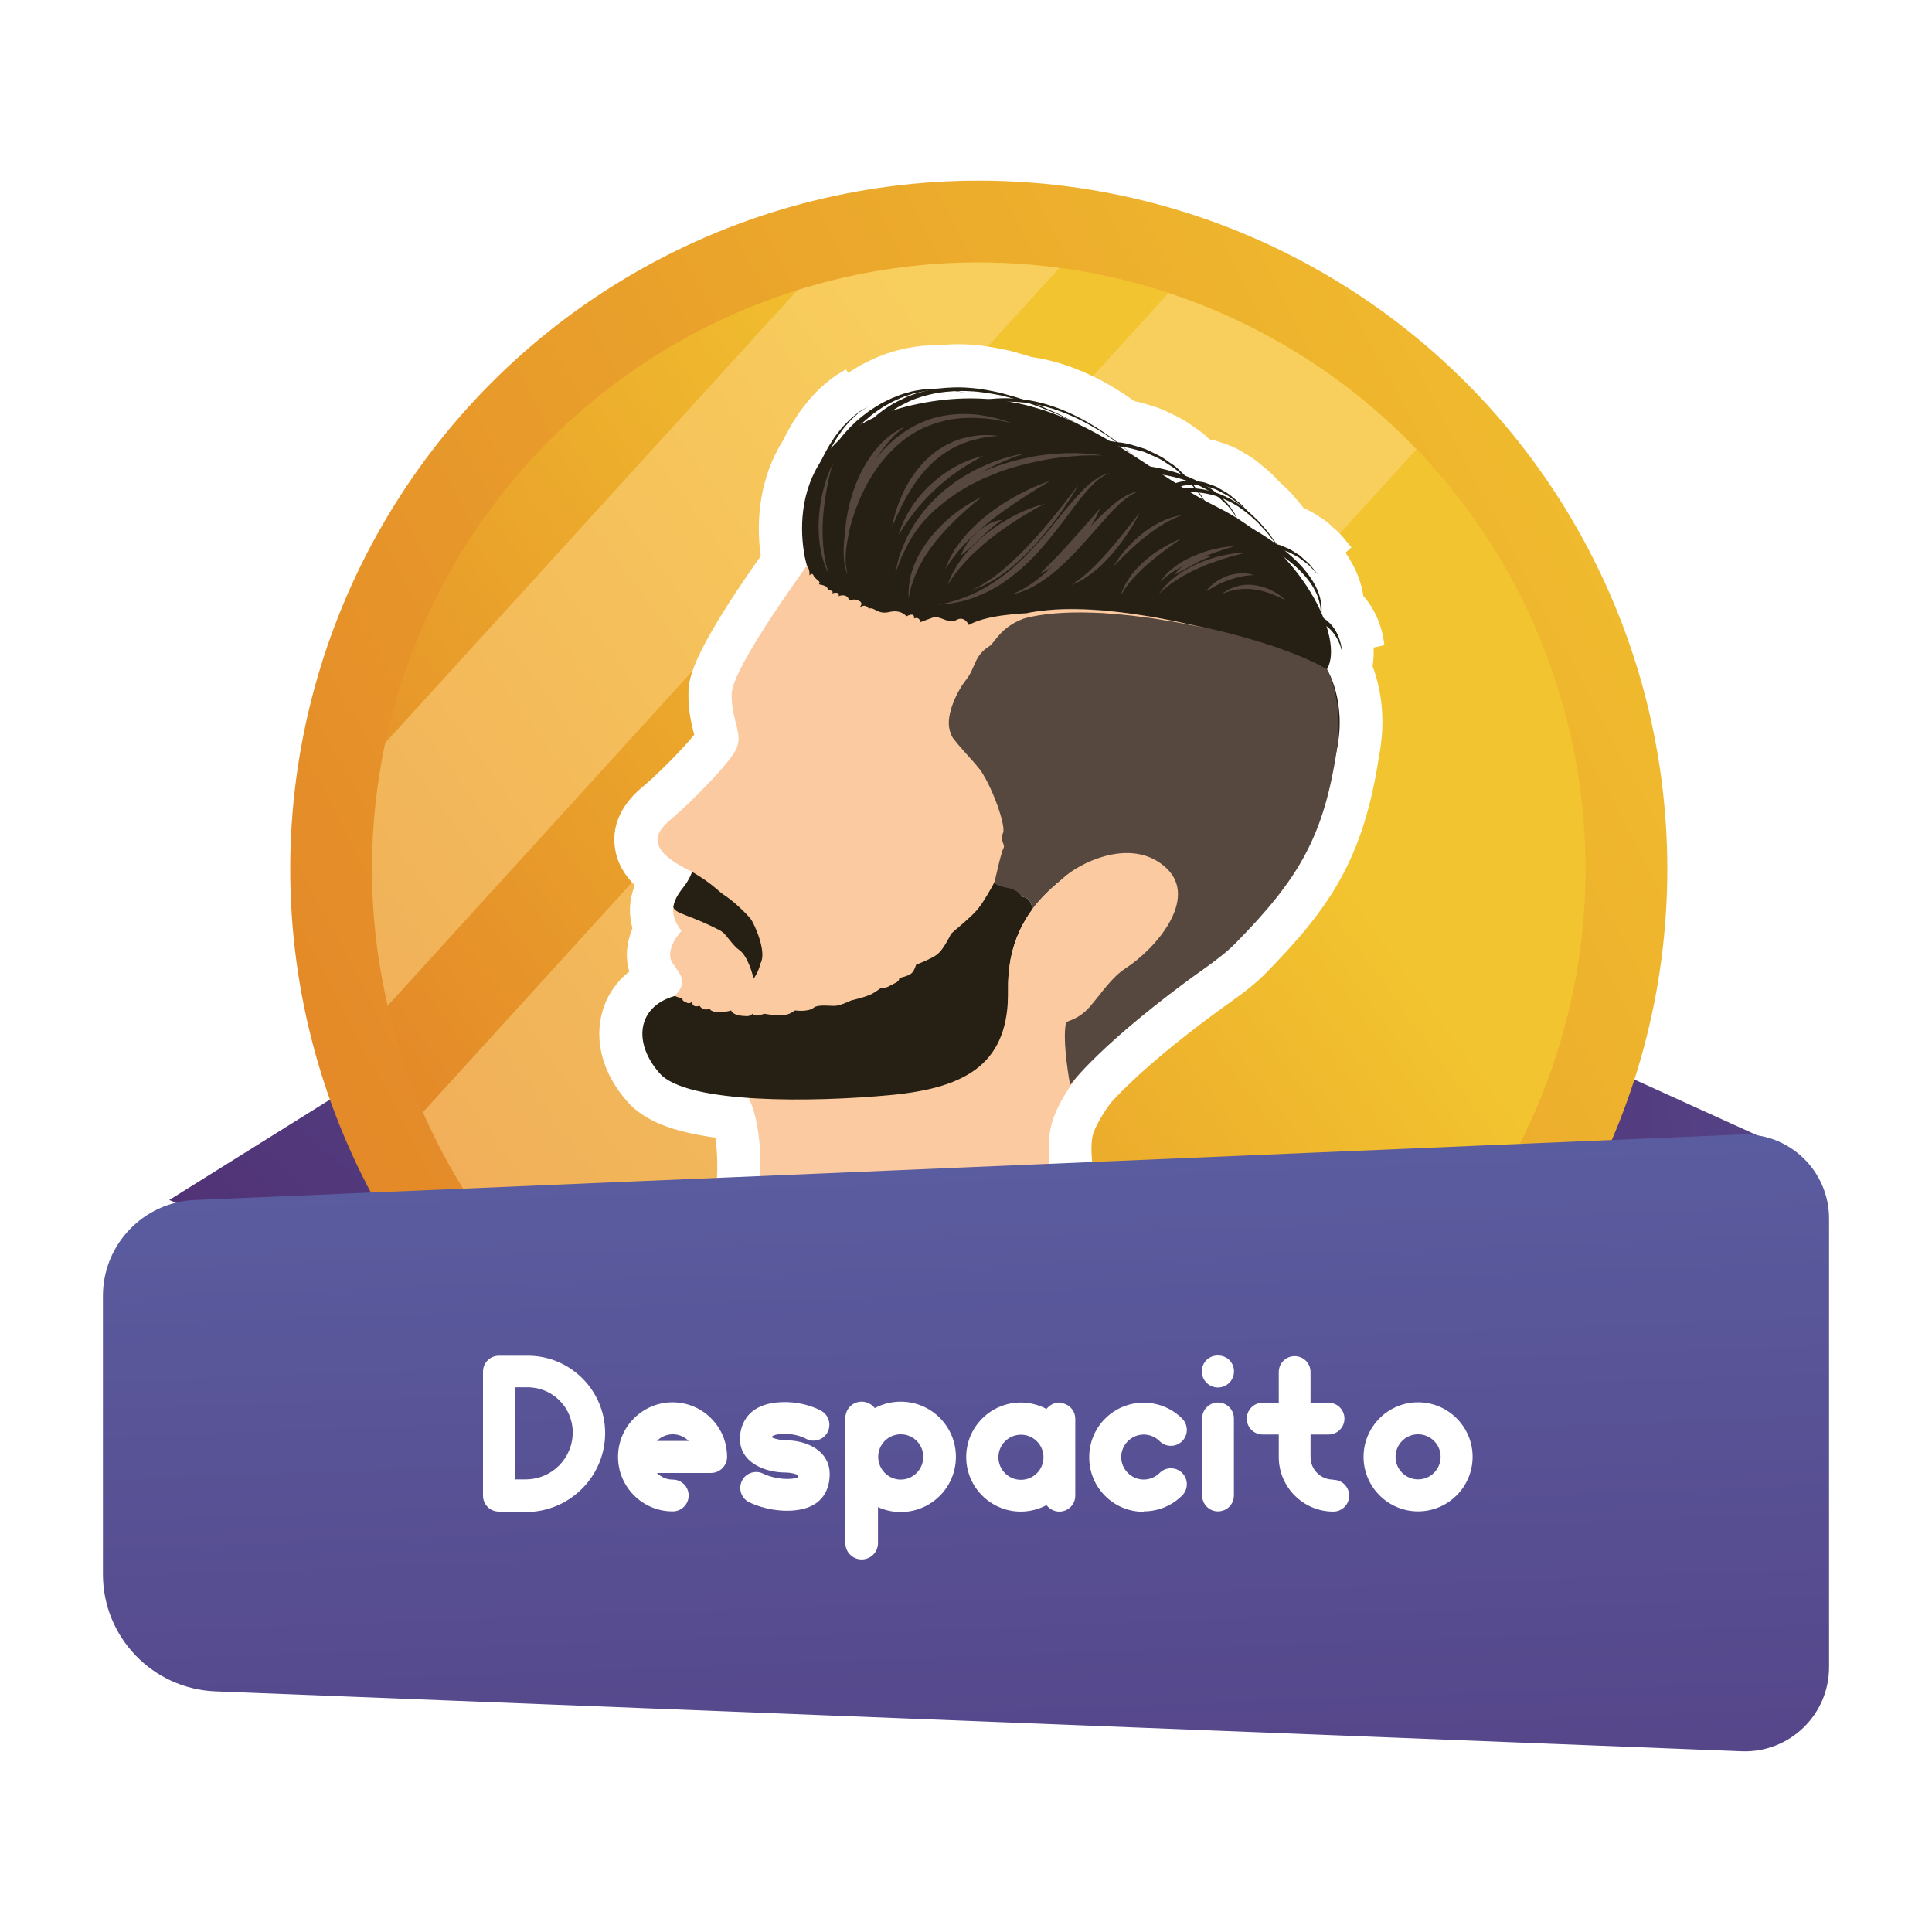 <?xml version="1.0" encoding="utf-8"?>
<!-- Generator: Adobe Illustrator 23.0.5, SVG Export Plug-In . SVG Version: 6.00 Build 0)  -->
<svg version="1.1" id="Layer_1" xmlns="http://www.w3.org/2000/svg" xmlns:xlink="http://www.w3.org/1999/xlink" x="0px" y="0px"
	 viewBox="0 0 180 180" style="enable-background:new 0 0 180 180;" xml:space="preserve">
<style type="text/css">
	.st0{fill:url(#SVGID_1_);}
	.st1{fill:url(#SVGID_2_);}
	.st2{fill:url(#SVGID_3_);}
	.st3{fill:url(#SVGID_4_);}
	.st4{opacity:0.48;}
	.st5{filter:url(#Adobe_OpacityMaskFilter);}
	.st6{filter:url(#Adobe_OpacityMaskFilter_1_);}
	.st7{mask:url(#SVGID_5_);fill:url(#SVGID_6_);}
	.st8{fill:url(#SVGID_7_);}
	.st9{filter:url(#Adobe_OpacityMaskFilter_2_);}
	.st10{filter:url(#Adobe_OpacityMaskFilter_3_);}
	.st11{mask:url(#SVGID_8_);fill:url(#SVGID_9_);}
	.st12{fill:url(#SVGID_10_);}
	.st13{fill:#FFFFFF;}
	.st14{fill:#FBCAA1;}
	.st15{fill:#56473F;}
	.st16{fill:#262014;}
	.st17{fill:url(#SVGID_11_);}
</style>
<g>
	<linearGradient id="SVGID_1_" gradientUnits="userSpaceOnUse" x1="22.942" y1="135.857" x2="124.792" y2="25.46">
		<stop  offset="0" style="stop-color:#4F2C6F"/>
		<stop  offset="1" style="stop-color:#6073B7"/>
	</linearGradient>
	<polygon class="st0" points="15.77,111.8 50.29,90.23 57.83,129.87 	"/>
	
		<linearGradient id="SVGID_2_" gradientUnits="userSpaceOnUse" x1="327.21" y1="545.316" x2="414.007" y2="451.235" gradientTransform="matrix(0.707 0.707 -0.707 0.707 276.916 -501.018)">
		<stop  offset="0" style="stop-color:#4F2C6F"/>
		<stop  offset="1" style="stop-color:#6073B7"/>
	</linearGradient>
	<polygon class="st1" points="132.65,91.66 166.76,107.16 144.85,138.94 	"/>
	<g>
		
			<linearGradient id="SVGID_3_" gradientUnits="userSpaceOnUse" x1="12457.147" y1="-12273.386" x2="13441.405" y2="-10178.979" gradientTransform="matrix(4.206707e-03 0.089 -0.089 4.206707e-03 -977.181 -1026.133)">
			<stop  offset="0" style="stop-color:#F2C42F"/>
			<stop  offset="1" style="stop-color:#DF7626"/>
		</linearGradient>
		<circle class="st2" cx="91.19" cy="80.98" r="64.15"/>
		
			<linearGradient id="SVGID_4_" gradientUnits="userSpaceOnUse" x1="12193.763" y1="-11174.905" x2="13107.435" y2="-9788.996" gradientTransform="matrix(4.774134e-03 0.102 -0.102 4.774134e-03 -1080.927 -1119.891)">
			<stop  offset="0" style="stop-color:#F2C42F"/>
			<stop  offset="0.649" style="stop-color:#DF7626"/>
		</linearGradient>
		<circle class="st3" cx="91.19" cy="80.98" r="56.53"/>
		<g class="st4">
			<defs>
				<filter id="Adobe_OpacityMaskFilter" filterUnits="userSpaceOnUse" x="34.66" y="24.46" width="64.04" height="69.25">
					<feFlood  style="flood-color:white;flood-opacity:1" result="back"/>
					<feBlend  in="SourceGraphic" in2="back" mode="normal"/>
				</filter>
			</defs>
			<mask maskUnits="userSpaceOnUse" x="34.66" y="24.46" width="64.04" height="69.25" id="SVGID_5_">
				<g class="st5">
					<defs>
						<filter id="Adobe_OpacityMaskFilter_1_" filterUnits="userSpaceOnUse" x="34.66" y="24.46" width="64.04" height="69.25">
							<feFlood  style="flood-color:white;flood-opacity:1" result="back"/>
							<feBlend  in="SourceGraphic" in2="back" mode="normal"/>
						</filter>
					</defs>
					<mask maskUnits="userSpaceOnUse" x="34.66" y="24.46" width="64.04" height="69.25" id="SVGID_5_">
						<g class="st6">
						</g>
					</mask>
					
						<linearGradient id="SVGID_6_" gradientUnits="userSpaceOnUse" x1="116.841" y1="2.416" x2="34.886" y2="77.585" gradientTransform="matrix(0.999 -0.047 0.047 0.999 -16.066 17.538)">
						<stop  offset="0" style="stop-color:#FFFFFF"/>
						<stop  offset="1" style="stop-color:#000000"/>
					</linearGradient>
					<path class="st7" d="M98.7,24.96c-3.31-0.44-6.7-0.61-10.16-0.45c-4.95,0.23-9.73,1.1-14.25,2.52L35.89,69.21
						c-0.98,4.64-1.4,9.47-1.17,14.42c0.16,3.46,0.65,6.82,1.4,10.07L98.7,24.96z"/>
				</g>
			</mask>
			
				<linearGradient id="SVGID_7_" gradientUnits="userSpaceOnUse" x1="116.841" y1="2.416" x2="34.886" y2="77.585" gradientTransform="matrix(0.999 -0.047 0.047 0.999 -16.066 17.538)">
				<stop  offset="0" style="stop-color:#FFDA8F"/>
				<stop  offset="1" style="stop-color:#FFDA8F"/>
			</linearGradient>
			<path class="st8" d="M98.7,24.96c-3.31-0.44-6.7-0.61-10.16-0.45c-4.95,0.23-9.73,1.1-14.25,2.52L35.89,69.21
				c-0.98,4.64-1.4,9.47-1.17,14.42c0.16,3.46,0.65,6.82,1.4,10.07L98.7,24.96z"/>
			<defs>
				<filter id="Adobe_OpacityMaskFilter_2_" filterUnits="userSpaceOnUse" x="39.4" y="27.3" width="92.57" height="97.96">
					<feFlood  style="flood-color:white;flood-opacity:1" result="back"/>
					<feBlend  in="SourceGraphic" in2="back" mode="normal"/>
				</filter>
			</defs>
			<mask maskUnits="userSpaceOnUse" x="39.4" y="27.3" width="92.57" height="97.96" id="SVGID_8_">
				<g class="st9">
					<defs>
						<filter id="Adobe_OpacityMaskFilter_3_" filterUnits="userSpaceOnUse" x="39.4" y="27.3" width="92.57" height="97.96">
							<feFlood  style="flood-color:white;flood-opacity:1" result="back"/>
							<feBlend  in="SourceGraphic" in2="back" mode="normal"/>
						</filter>
					</defs>
					<mask maskUnits="userSpaceOnUse" x="39.4" y="27.3" width="92.57" height="97.96" id="SVGID_8_">
						<g class="st10">
						</g>
					</mask>
					
						<linearGradient id="SVGID_9_" gradientUnits="userSpaceOnUse" x1="137.496" y1="24.932" x2="55.54" y2="100.101" gradientTransform="matrix(0.999 -0.047 0.047 0.999 -16.066 17.538)">
						<stop  offset="0" style="stop-color:#FFFFFF"/>
						<stop  offset="1" style="stop-color:#000000"/>
					</linearGradient>
					<path class="st11" d="M108.87,27.3L39.4,103.62c3.74,8.53,9.5,15.94,16.66,21.63l75.91-83.39
						C125.63,35.26,117.72,30.22,108.87,27.3z"/>
				</g>
			</mask>
			
				<linearGradient id="SVGID_10_" gradientUnits="userSpaceOnUse" x1="137.496" y1="24.932" x2="55.54" y2="100.101" gradientTransform="matrix(0.999 -0.047 0.047 0.999 -16.066 17.538)">
				<stop  offset="0" style="stop-color:#FFDA8F"/>
				<stop  offset="1" style="stop-color:#FFDA8F"/>
			</linearGradient>
			<path class="st12" d="M108.87,27.3L39.4,103.62c3.74,8.53,9.5,15.94,16.66,21.63l75.91-83.39
				C125.63,35.26,117.72,30.22,108.87,27.3z"/>
		</g>
	</g>
	<g>
		<path class="st13" d="M80.84,121.19c-3.96,0-8.04-0.91-12.14-2.69l-2.34-4.39c0.4-2.19,0.65-5.63,0.3-8.12
			c-4.09-0.55-6.67-1.61-8.21-3.35c-2.29-2.59-3.13-5.67-2.31-8.46c0.43-1.46,1.29-2.72,2.49-3.67c-0.41-1.35-0.23-2.75,0.29-4.02
			c-0.36-1.31-0.3-2.65,0.2-3.95c0,0,0.02-0.05,0.02-0.06c-0.94-0.93-1.67-2.09-1.86-3.57c-0.39-3.12,1.92-5.05,2.79-5.77
			c1.23-1.03,3.66-3.49,4.61-4.69c-0.01-0.04-0.02-0.07-0.03-0.11c-0.21-0.84-0.54-2.11-0.51-3.77c0.02-1.17,0.06-3.31,6.74-12.77
			c-0.35-2.44-0.44-6.71,2.04-10.71L73,40.96c0.28-0.59,0.59-1.13,0.85-1.58l0.33-0.51c0.21-0.32,0.47-0.72,0.82-1.14l0.35-0.44
			l0.25-0.29l0.37-0.39c0.44-0.47,0.87-0.83,1.17-1.07c0.3-0.25,0.69-0.55,1.15-0.81l0.52-0.32l0.21,0.33l0.47-0.3
			c0.69-0.44,1.36-0.76,1.92-1.02l0.32-0.14c0.48-0.19,1.07-0.43,1.75-0.6c0.67-0.2,1.27-0.29,1.71-0.36l0.13-0.02
			c0.6-0.1,1.12-0.11,1.46-0.12c0,0,0.44-0.01,0.46-0.01c0.05,0,0.1,0,0.14,0c0.67-0.06,1.29-0.1,1.9-0.1c0.5,0,0.99,0.02,1.45,0.07
			c1.21,0.08,2.38,0.33,3.37,0.54l0.18,0.05c0.68,0.19,1.26,0.35,1.78,0.52c2.22,0.32,4.47,1.08,6.69,2.28
			c1.01,0.55,1.97,1.16,2.93,1.84c0.68,0.14,1.29,0.33,1.81,0.5l0.38,0.12l0.6,0.24l0.44,0.21c0.68,0.32,1.52,0.71,2.33,1.35
			l0.12,0.08c0.29,0.19,0.72,0.48,1.17,0.92l0.13,0.12c0.03,0.01,0.06,0.03,0.09,0.04c0.22,0.04,0.45,0.09,0.7,0.17
			c0,0,0.4,0.14,0.49,0.17c0.46,0.15,1.14,0.38,1.84,0.83l0.04,0.03c0.45,0.25,1.05,0.6,1.63,1.12l0.23,0.19
			c0.31,0.25,0.59,0.49,0.83,0.72l0.13,0.13l0.47,0.5c0.34,0.3,0.66,0.61,0.96,0.9l0.26,0.28c0.11,0.14,0.23,0.26,0.34,0.39
			c0.25,0.29,0.53,0.61,0.8,0.97l0.1,0.04c0.57,0.24,1.01,0.53,1.27,0.7l0.09,0.06c0.58,0.34,0.98,0.71,1.2,0.92l-0.04-0.02
			l0.29,0.25c0.23,0.2,0.56,0.5,0.89,0.92l0.64,0.78l-0.55,0.49c0.82,1.2,1.38,2.47,1.6,3.69c0.02,0.11,0.04,0.23,0.06,0.35
			c0.02,0.02,0.03,0.04,0.04,0.05c0.29,0.32,0.55,0.68,0.78,1.07c0.37,0.61,0.65,1.27,0.83,1.92c0.17,0.55,0.23,1.01,0.27,1.24
			l0.04,0.3l-1,0.22c0.02,0.6-0.01,1.18-0.1,1.73c0.67,1.79,1.33,4.74,0.59,8.46c-1.45,9.5-4.57,14.08-10.57,20.18
			c-0.79,0.8-1.8,1.63-3.19,2.61l-0.06,0.04c-6.77,4.85-9.98,8.08-11.13,9.36c-0.99,1.33-1.45,2.29-1.67,2.9
			c-0.22,0.85-0.19,1.74-0.06,3.05l-0.77,2.79C100.75,111.86,93.66,121.19,80.84,121.19z"/>
		<g>
			<path class="st14" d="M104.34,95.95c-6.79,6.36-6.9,9.23-6.51,13.13c0,0-9.97,13.41-27.52,5.76c0,0,2.4-13.01-2.97-14.95
				C63.11,98.36,104.34,95.95,104.34,95.95z"/>
			<path class="st14" d="M108.04,92.14c-0.84,0.91-3.11,3.13-5,5.06c-6.09,6.22-5.33,9.55-5.33,9.55s-0.04-4.05-5.63-3.82
				c-8.23,0.33-13.86-0.59-13.86-0.59l24-14.67L108.04,92.14z"/>
			<path class="st14" d="M104.8,94.32c-4.16,0.44-14.03,5.68-15.47,6.23s-2.75-3.59-1.54-5.22c1.21-1.63,3.03-6.56,6.33-5.78
				C97.43,90.35,104.8,94.32,104.8,94.32z"/>
			<path class="st15" d="M99.32,95.26c-0.39,1.72,0.38,5.83,0.38,5.83s2.78-3.9,12.64-10.96c3.69-2.64-2.97-0.83-2.97-0.83
				L99.32,95.26z"/>
			<path class="st14" d="M64.47,81.22c-0.01,0.18-0.35,0.86-0.69,1.3c-0.79,1.01-1.8,2.29-0.29,4.21c0,0-1.7,1.8-0.79,3.06
				c0.91,1.26,1.29,1.77,0.18,3c-1.11,1.22,6.11,4.31,6.11,4.31l20.07-6.18l10.51-11.54l-3.6-9.36l3.18-14.52l-15.72-2.15
				l-7.44-1.77c0,0-7.77,10.48-7.82,13.05c-0.05,2.57,1.16,3.76,0.37,5.26c-0.79,1.5-4.51,5.17-5.88,6.31
				C61.28,77.36,59.7,78.95,64.47,81.22z"/>
			<g>
				<path class="st16" d="M84.98,37.75c13.36-3.03,20.56,5.62,28.42,9.49c7.87,3.88,11.92,12.23,10.23,15.12
					c0,0,1.86,2.94,0.92,7.49c-0.5,2.44-1.67,5.33-3.47,8.32c-1.15-0.2-2.32-0.35-3.47-0.51c-3.01-0.41-5.99-1.11-8.99-1.6
					c-3.44-0.57-1.69-0.53-5.18-0.69c-1.43-0.06,3.53-4.25,2.1-4.25c-0.31,0-5.19-0.66-5.51-0.64c-0.63-2.57-5.18-0.75-6.57-2.56
					c-2.28-2.96,2.66-10.73,2.17-10.78c-0.64-0.06-15.92,1.86-20.47-4.52C75.14,52.63,71.62,40.78,84.98,37.75z"/>
				<path class="st16" d="M92.66,82.18c0.1-0.01,0.2,0.02,0.29,0.06C92.7,82.2,92.48,82.2,92.66,82.18z"/>
			</g>
			<path class="st16" d="M68.52,84.39c1.87,1.69,3.37,4.36,1.7,6.78c0,0-0.41-3.08-3.23-4.53c-2.81-1.45-4.05-1.48-4.26-2.12
				c0.11-0.79,0.61-1.44,1.05-2c0.34-0.44,0.67-1.12,0.69-1.3C66.03,82.15,66.44,82.5,68.52,84.39z"/>
			<path class="st16" d="M76.44,51.64c0,0,0.03-0.51,0.18-1.42c0.15-0.91,0.41-2.21,0.89-3.71c0.49-1.5,1.19-3.23,2.3-4.86
				c0.55-0.82,1.19-1.61,1.96-2.3c0.75-0.71,1.62-1.31,2.56-1.77c0.93-0.49,1.96-0.76,2.97-0.97c1.03-0.15,2.06-0.22,3.05-0.16
				c1,0.04,1.95,0.21,2.85,0.38c0.89,0.22,1.73,0.42,2.49,0.69c0.77,0.23,1.45,0.51,2.05,0.76c0.61,0.23,1.13,0.47,1.55,0.68
				c0.85,0.4,1.33,0.63,1.33,0.63s-0.48-0.24-1.31-0.67c-0.41-0.22-0.93-0.47-1.53-0.72c-0.6-0.27-1.27-0.57-2.04-0.82
				c-0.75-0.3-1.59-0.52-2.49-0.77c-0.9-0.2-1.86-0.4-2.88-0.47c-1.01-0.09-2.07-0.05-3.13,0.08c-1.05,0.19-2.13,0.44-3.11,0.93
				c-1,0.45-1.93,1.06-2.73,1.78c-0.82,0.7-1.52,1.51-2.11,2.35c-1.2,1.67-1.97,3.44-2.53,4.97c-0.54,1.54-0.84,2.87-1.02,3.81
				c-0.17,0.93-0.23,1.49-0.23,1.49L76.44,51.64z"/>
			<path class="st16" d="M78.07,53.11c0,0-0.02-0.02-0.07-0.07c0.03,0,0.07,0.07,0.06,0.06c0-0.02-0.02-0.03-0.02-0.08
				c-0.03-0.17-0.01-0.56,0.1-1.03c0.2-0.97,0.7-2.36,1.5-3.93c0.8-1.57,1.91-3.32,3.35-4.99c1.44-1.66,3.25-3.23,5.35-4.29
				c1.05-0.52,2.17-0.92,3.3-1.13c1.13-0.23,2.29-0.27,3.39-0.18c2.21,0.18,4.19,0.93,5.78,1.74c1.59,0.82,2.81,1.68,3.64,2.31
				c0.83,0.63,1.28,1.02,1.28,1.02s-0.44-0.4-1.26-1.05c-0.82-0.65-2.02-1.55-3.6-2.41c-1.58-0.85-3.56-1.66-5.82-1.9
				c-1.12-0.12-2.31-0.11-3.48,0.1c-1.18,0.19-2.34,0.57-3.44,1.09c-2.2,1.04-4.1,2.61-5.63,4.28c-1.53,1.68-2.71,3.45-3.57,5.05
				c-0.87,1.6-1.42,3.02-1.68,4.1c-0.13,0.54-0.19,0.98-0.14,1.37c0.01,0.09,0.04,0.19,0.06,0.27c0.03,0.09,0.12,0.24,0.18,0.3
				c0.06,0.05,0.09,0.08,0.09,0.08L78.07,53.11z"/>
			<path class="st16" d="M99.6,55.46c0,0.01-0.02-0.12-0.02-0.3c0.02-0.06,0.02-0.12,0.04-0.23c0.04-0.13,0.06-0.27,0.13-0.43
				c0.24-0.66,0.73-1.6,1.5-2.63c0.76-1.03,1.76-2.16,3-3.18c0.61-0.52,1.29-0.99,2.02-1.42c0.72-0.44,1.51-0.77,2.32-1.03
				c0.81-0.26,1.66-0.36,2.5-0.38c0.84,0,1.66,0.17,2.42,0.42c0.37,0.14,0.74,0.3,1.09,0.47c0.33,0.2,0.68,0.36,0.97,0.59
				c0.62,0.42,1.13,0.89,1.61,1.34c0.43,0.49,0.87,0.9,1.17,1.33c0.32,0.42,0.62,0.78,0.82,1.1c0.42,0.64,0.66,1,0.66,1
				s-0.23-0.37-0.63-1.02c-0.19-0.33-0.47-0.7-0.78-1.13c-0.29-0.45-0.72-0.88-1.14-1.38c-0.47-0.46-0.98-0.96-1.59-1.41
				c-0.29-0.24-0.64-0.42-0.98-0.64c-0.35-0.19-0.72-0.36-1.1-0.52c-0.78-0.28-1.63-0.49-2.51-0.52c-0.88-0.02-1.78,0.06-2.64,0.31
				c-0.86,0.24-1.7,0.56-2.46,0.99c-0.77,0.42-1.5,0.89-2.15,1.4c-1.32,1.02-2.39,2.16-3.23,3.2c-0.83,1.05-1.4,2.03-1.71,2.8
				c-0.08,0.18-0.13,0.38-0.18,0.54c-0.05,0.17-0.06,0.38-0.08,0.51c0,0.23,0.02,0.32,0.02,0.32L99.6,55.46z"/>
			<path class="st16" d="M105.25,52.93c0,0,0-0.28-0.01-0.78c-0.01-0.25,0.06-0.5,0.08-0.82c0.02-0.31,0.15-0.67,0.24-1.06
				c0.13-0.38,0.27-0.8,0.47-1.22c0.2-0.42,0.43-0.86,0.73-1.27c0.13-0.22,0.3-0.42,0.47-0.61c0.18-0.19,0.33-0.42,0.54-0.57
				c0.2-0.17,0.4-0.35,0.62-0.52l0.69-0.42c0.49-0.21,1-0.42,1.53-0.46l0.4-0.06c0.13,0,0.26,0.02,0.39,0.03
				c0.26,0.03,0.53,0.01,0.77,0.08c0.49,0.16,0.99,0.24,1.4,0.5c0.43,0.22,0.84,0.41,1.16,0.68c0.33,0.25,0.66,0.47,0.92,0.69
				c0.25,0.24,0.46,0.45,0.64,0.62c0.35,0.34,0.56,0.54,0.56,0.54s-0.19-0.21-0.53-0.57c-0.17-0.18-0.37-0.4-0.61-0.65
				c-0.25-0.24-0.56-0.47-0.89-0.75c-0.31-0.3-0.72-0.51-1.15-0.76c-0.41-0.29-0.93-0.4-1.43-0.59c-0.26-0.08-0.54-0.08-0.82-0.13
				c-0.14-0.02-0.28-0.04-0.42-0.05l-0.43,0.04c-0.58,0.01-1.14,0.21-1.7,0.41l-0.78,0.41c-0.24,0.16-0.47,0.35-0.7,0.52
				c-0.24,0.16-0.42,0.39-0.62,0.59c-0.2,0.2-0.39,0.4-0.55,0.63c-0.35,0.43-0.62,0.88-0.86,1.33c-0.24,0.44-0.42,0.89-0.58,1.3
				c-0.12,0.43-0.28,0.8-0.32,1.17c-0.06,0.36-0.14,0.7-0.14,0.94c-0.02,0.49-0.03,0.78-0.03,0.78L105.25,52.93z"/>
			<path class="st16" d="M89.61,48.11c0,0,0.31-0.32,0.85-0.87c0.14-0.14,0.29-0.29,0.45-0.46c0.17-0.15,0.36-0.31,0.55-0.48
				c0.4-0.34,0.83-0.74,1.37-1.11c0.52-0.39,1.1-0.8,1.75-1.17c0.63-0.41,1.34-0.74,2.08-1.09c0.36-0.19,0.76-0.3,1.15-0.46
				c0.39-0.15,0.79-0.3,1.21-0.39c0.41-0.1,0.83-0.23,1.25-0.31l1.29-0.19c0.43-0.07,0.87-0.03,1.3-0.06c0.22,0,0.43-0.02,0.65,0
				l0.64,0.07c0.86,0.05,1.67,0.31,2.46,0.52c0.74,0.34,1.5,0.6,2.1,1.06c0.31,0.22,0.65,0.38,0.9,0.62
				c0.26,0.24,0.52,0.47,0.76,0.69c0.12,0.11,0.24,0.22,0.36,0.32c0.1,0.12,0.2,0.24,0.29,0.36c0.19,0.23,0.37,0.45,0.54,0.66
				c0.36,0.4,0.58,0.82,0.78,1.15c0.4,0.66,0.63,1.04,0.63,1.04s-0.22-0.39-0.59-1.06c-0.19-0.34-0.4-0.76-0.75-1.18
				c-0.16-0.22-0.34-0.44-0.52-0.69c-0.09-0.12-0.19-0.24-0.29-0.37c-0.11-0.11-0.23-0.22-0.35-0.34c-0.24-0.23-0.49-0.47-0.75-0.72
				c-0.25-0.26-0.59-0.43-0.9-0.66c-0.6-0.49-1.36-0.78-2.12-1.16c-0.8-0.24-1.63-0.55-2.51-0.62l-0.66-0.1
				c-0.22-0.02-0.45-0.01-0.67-0.02c-0.45,0.01-0.9-0.04-1.35,0.02l-1.34,0.15c-0.44,0.08-0.87,0.19-1.31,0.28
				c-0.44,0.08-0.85,0.23-1.26,0.37c-0.41,0.15-0.83,0.25-1.21,0.43c-0.77,0.34-1.52,0.66-2.19,1.06c-0.69,0.36-1.3,0.76-1.85,1.15
				c-0.57,0.36-1.04,0.77-1.48,1.12c-0.44,0.34-0.8,0.66-1.07,0.93c-0.56,0.54-0.88,0.84-0.88,0.84L89.61,48.11z"/>
			<path class="st16" d="M112.91,53.39c0,0,0.46-0.5,1.35-1.11c0.45-0.28,0.98-0.61,1.6-0.84c0.31-0.13,0.64-0.21,0.97-0.3
				c0.34-0.05,0.69-0.14,1.04-0.12c0.18,0,0.35-0.01,0.53,0l0.52,0.08c0.35,0.02,0.67,0.19,0.99,0.28c0.32,0.1,0.59,0.3,0.87,0.43
				c0.29,0.13,0.49,0.35,0.72,0.5c0.22,0.17,0.43,0.31,0.57,0.48c0.16,0.16,0.29,0.3,0.4,0.41c0.22,0.23,0.35,0.36,0.35,0.36
				s-0.12-0.14-0.32-0.39c-0.1-0.12-0.23-0.28-0.37-0.45c-0.13-0.18-0.33-0.34-0.54-0.53c-0.22-0.17-0.41-0.42-0.7-0.57
				c-0.28-0.16-0.54-0.38-0.87-0.52c-0.33-0.12-0.65-0.32-1.03-0.38l-0.55-0.13c-0.19-0.03-0.38-0.03-0.57-0.05
				c-0.38-0.05-0.77,0.01-1.14,0.04c-0.37,0.07-0.74,0.13-1.08,0.24c-0.7,0.2-1.3,0.5-1.81,0.77c-0.5,0.29-0.9,0.55-1.17,0.76
				c-0.13,0.1-0.24,0.19-0.32,0.25c-0.07,0.06-0.1,0.09-0.1,0.09L112.91,53.39z"/>
			<path class="st16" d="M114.05,48.93c0,0,0.21,0.08,0.57,0.23c0.35,0.14,0.84,0.36,1.43,0.64c1.16,0.56,2.7,1.39,4.04,2.46
				c1.36,1.05,2.48,2.44,2.8,3.71c0.09,0.31,0.14,0.61,0.15,0.87c0.03,0.26,0,0.49-0.01,0.68c-0.05,0.38-0.1,0.59-0.1,0.59
				s0.06-0.21,0.14-0.59c0.02-0.19,0.07-0.42,0.06-0.69c0.01-0.27-0.02-0.58-0.09-0.9c-0.24-1.33-1.32-2.86-2.64-4.03
				c-1.32-1.2-2.83-2.15-3.98-2.81c-0.58-0.33-1.07-0.58-1.42-0.75c-0.34-0.16-0.53-0.26-0.53-0.26L114.05,48.93z"/>
			<path class="st16" d="M101.11,44.65c0,0,0.24-0.09,0.66-0.25c0.2-0.05,0.44-0.11,0.72-0.18c0.3-0.04,0.63-0.12,1-0.16
				c0.74-0.08,1.63-0.13,2.57-0.08c0.47,0.01,0.96,0.08,1.46,0.12c0.49,0.09,1,0.14,1.49,0.26c0.5,0.1,0.98,0.24,1.46,0.4
				c0.48,0.15,0.92,0.35,1.36,0.54c0.41,0.23,0.84,0.41,1.19,0.68c0.18,0.12,0.35,0.25,0.52,0.36c0.16,0.13,0.3,0.27,0.44,0.4
				c0.3,0.24,0.52,0.51,0.71,0.76c0.2,0.24,0.36,0.46,0.45,0.66c0.21,0.39,0.34,0.62,0.34,0.62s-0.11-0.23-0.3-0.64
				c-0.08-0.21-0.23-0.44-0.42-0.7c-0.17-0.26-0.38-0.55-0.67-0.82c-0.14-0.14-0.27-0.29-0.43-0.43c-0.17-0.13-0.34-0.26-0.51-0.4
				c-0.34-0.3-0.77-0.5-1.18-0.77c-0.44-0.21-0.88-0.45-1.37-0.63c-0.48-0.19-0.97-0.36-1.47-0.49c-0.5-0.16-1.01-0.24-1.51-0.36
				c-0.51-0.08-1.01-0.17-1.49-0.21c-0.98-0.11-1.9-0.11-2.69-0.07c-0.4,0.02-0.76,0.08-1.08,0.11c-0.33,0.07-0.62,0.13-0.86,0.17
				c-0.43,0.13-0.67,0.21-0.67,0.21L101.11,44.65z"/>
			<path class="st16" d="M120.14,57.48c0.02,0,0.05,0.03,0.34,0.07c0.15,0.02,0.22,0.02,0.37,0.03c0.12,0.01,0.26,0.02,0.41,0.03
				c0.59,0.04,1.37,0.16,2.05,0.55c0.16,0.11,0.33,0.2,0.47,0.34c0.15,0.12,0.28,0.26,0.4,0.41c0.24,0.29,0.42,0.6,0.54,0.88
				c0.14,0.28,0.2,0.52,0.25,0.7c0.05,0.17,0.08,0.27,0.08,0.27s-0.02-0.1-0.04-0.28c-0.03-0.18-0.06-0.44-0.16-0.74
				c-0.08-0.31-0.22-0.65-0.43-1c-0.1-0.18-0.22-0.35-0.37-0.51c-0.13-0.17-0.31-0.3-0.47-0.45c-0.7-0.55-1.57-0.82-2.2-0.94
				c-0.16-0.03-0.3-0.06-0.42-0.09c-0.11-0.02-0.25-0.05-0.28-0.06c-0.07-0.01-0.23-0.08-0.21-0.07L120.14,57.48z"/>
			<path class="st16" d="M75.14,52.63c0.36,0.46,0.27,0.98,0.27,0.98s0.27-0.29,0.37-0.02c0.1,0.28,0.5,0.5,0.56,0.62
				c0.06,0.12-0.05,0.23-0.05,0.23s0.61,0.08,0.76,0.29c0.15,0.21,0.06,0.34,0.06,0.34s0.08-0.15,0.35-0.03s0,0.26,0,0.26
				s0.42-0.14,0.59-0.04c0.17,0.1,0.08,0.29,0.08,0.29s0.54-0.26,0.86,0.12c0.13,0.15,0.11,0.29,0.11,0.29s0.46-0.17,0.72-0.08
				c0.26,0.09,0.04-0.6-0.03-0.69c-0.07-0.09,0.36-0.25-0.81-0.63C77.82,54.19,75.14,52.63,75.14,52.63z"/>
			<path class="st16" d="M95.05,57.18c-3.59,0.21-4.78,1.05-4.78,1.05s-0.4-0.9-1.16-0.47c-0.76,0.43-1.52-0.46-2.21-0.22
				c-0.69,0.24-1.13,0.42-1.13,0.42s-0.09-0.54-0.61-0.34c0,0,0.15-0.64-0.71-0.2c0,0-0.48-0.67-1.6-0.4
				c-1.12,0.26-1.38-0.51-1.91-0.31c0,0-0.27-0.58-0.94-0.05c0,0,0.67-0.54-0.16-0.75c-0.84-0.22,0.46-1.43,1.44-1.22
				c0.99,0.21,5.18,1.59,5.63,1.84C87.35,56.76,95.05,57.18,95.05,57.18z"/>
			<path class="st15" d="M95.38,57.63c-2.21,0.82-2.68,2.25-3.2,2.57c-1.45,0.9-1.28,2.02-2.18,3.15c-0.91,1.14-2.04,3.58-1.43,4.91
				c0.47,1.01,4.1,0.5,4.1,0.5l3.18-5.7L95.38,57.63z"/>
			<path class="st16" d="M93.92,92.18c0.11,6.77-3.66,9.15-10.91,9.84c-7.25,0.69-19.04,0.83-21.55-2.02
				c-2.52-2.85-2.11-6.22,1.41-7.21c0,0,3.64,2.98,12.47,1.49c7.97-1.34,13.81-5.48,17.32-12.1c0.02,0.02,0.24,0.12,0.29,0.06
				c0.29-0.44,1.52,0.81,1.91,0.77c0.39-0.04,0.32,0.58,0.32,0.58s0.79-0.2,1.03,1.11l0,0C94.96,86.37,93.87,88.75,93.92,92.18z"/>
			<path class="st15" d="M96.2,84.69c-0.23-1.31-1.03-1.11-1.03-1.11s-0.21-0.64-1.19-0.83c-0.38-0.07-1.45-0.33-1.33-0.58
				c3.39-7.06-1.52-10.36-3.8-13.32c-2.2-2.85,6.55-11.02,6.77-11.67c4.21-1.01,9.46-0.22,15.4,1.01c9.14,1.9,12.61,4.17,12.61,4.17
				s1.61,2.89,0.92,7.49c-1.22,8.13-3.59,12.09-9.48,18.07c-1.63,1.66-4.48,3.36-6.44,4.68c-2.1,1.41-5.35,2.42-8.49,2.4
				c0,0,9.79-9.76,6.8-12.38c-2.99-2.62-7.57-1.07-7.57-1.07C98.78,82.11,97.42,83.06,96.2,84.69L96.2,84.69z"/>
			<path class="st14" d="M93.39,58.5c0,0,0.06-0.05,0.15-0.12c0.11-0.07,0.28-0.17,0.51-0.28c0.47-0.22,1.18-0.46,2.06-0.65
				c0.89-0.18,1.94-0.31,3.08-0.36c1.14-0.06,2.36-0.03,3.58,0.03c1.22,0.09,2.43,0.19,3.57,0.35c1.14,0.12,2.19,0.34,3.1,0.47
				c1.8,0.34,3,0.59,3,0.59s-1.19-0.27-2.99-0.66c-0.9-0.16-1.95-0.4-3.09-0.55c-1.13-0.19-2.35-0.32-3.57-0.44
				c-1.22-0.09-2.45-0.15-3.61-0.12c-1.15,0.02-2.23,0.14-3.15,0.29c-0.91,0.18-1.66,0.41-2.17,0.63c-0.25,0.11-0.45,0.22-0.58,0.3
				c-0.14,0.1-0.2,0.14-0.2,0.14L93.39,58.5z"/>
			<path class="st16" d="M75.82,51.92c0,0-0.06-0.24-0.15-0.67c-0.03-0.2-0.06-0.45-0.09-0.73c-0.02-0.29-0.04-0.63-0.04-0.99
				c0.01-0.37,0-0.76,0.05-1.18c0.03-0.42,0.08-0.86,0.15-1.32c0.06-0.46,0.17-0.92,0.27-1.4c0.13-0.47,0.23-0.95,0.4-1.42
				c0.14-0.47,0.33-0.93,0.51-1.38c0.19-0.45,0.4-0.88,0.62-1.29c0.24-0.4,0.44-0.8,0.71-1.14c0.12-0.17,0.24-0.34,0.36-0.51
				c0.13-0.15,0.26-0.3,0.38-0.44c0.24-0.29,0.49-0.52,0.72-0.72c0.22-0.21,0.42-0.38,0.61-0.49c0.36-0.24,0.57-0.38,0.57-0.38
				s-0.21,0.13-0.59,0.36c-0.2,0.1-0.41,0.26-0.64,0.46c-0.24,0.19-0.51,0.41-0.76,0.69c-0.13,0.14-0.27,0.28-0.41,0.42
				c-0.13,0.16-0.26,0.32-0.39,0.49c-0.29,0.33-0.51,0.73-0.78,1.12c-0.24,0.41-0.48,0.83-0.7,1.28c-0.21,0.45-0.42,0.91-0.59,1.39
				c-0.19,0.47-0.33,0.96-0.48,1.43c-0.12,0.48-0.26,0.95-0.35,1.42c-0.1,0.47-0.18,0.92-0.23,1.35c-0.07,0.43-0.08,0.85-0.11,1.23
				c-0.02,0.38-0.01,0.74-0.01,1.05c0.03,0.32,0.05,0.61,0.07,0.84c0.08,0.43,0.12,0.68,0.12,0.68L75.82,51.92z"/>
			<path class="st16" d="M77.28,44.78c0,0,0.05-0.26,0.13-0.72c0.06-0.21,0.15-0.45,0.23-0.74c0.12-0.28,0.26-0.61,0.43-0.95
				c0.19-0.33,0.38-0.71,0.65-1.06c0.24-0.38,0.55-0.73,0.86-1.11c0.33-0.35,0.67-0.73,1.07-1.06l0.59-0.5l0.64-0.46
				c0.43-0.3,0.89-0.55,1.35-0.79c0.47-0.21,0.93-0.44,1.4-0.57c0.46-0.18,0.93-0.26,1.38-0.35c0.44-0.11,0.88-0.09,1.27-0.14
				c0.4-0.03,0.76,0.02,1.08,0.03c0.33,0,0.6,0.07,0.83,0.11c0.46,0.08,0.72,0.13,0.72,0.13s-0.26-0.06-0.71-0.16
				c-0.23-0.05-0.5-0.14-0.83-0.15c-0.32-0.02-0.69-0.09-1.09-0.08c-0.4,0.03-0.84-0.01-1.3,0.08c-0.46,0.07-0.94,0.13-1.42,0.29
				c-0.49,0.11-0.98,0.32-1.47,0.52c-0.48,0.22-0.97,0.46-1.43,0.75l-0.68,0.44l-0.64,0.49c-0.43,0.32-0.8,0.7-1.16,1.05
				c-0.35,0.38-0.69,0.74-0.96,1.12c-0.3,0.36-0.52,0.75-0.75,1.1c-0.21,0.36-0.37,0.7-0.52,1.01c-0.12,0.33-0.24,0.62-0.31,0.85
				c-0.11,0.45-0.17,0.71-0.17,0.71L77.28,44.78z"/>
			<g>
				<path class="st15" d="M83.1,49.1c0,0,0.09-0.2,0.25-0.56c0.14-0.36,0.4-0.85,0.67-1.45c0.16-0.29,0.32-0.6,0.5-0.93
					c0.21-0.31,0.39-0.66,0.63-0.99c0.12-0.17,0.23-0.34,0.35-0.51c0.13-0.16,0.26-0.33,0.39-0.49c0.26-0.33,0.56-0.64,0.87-0.94
					c0.3-0.3,0.63-0.57,0.97-0.82c0.35-0.23,0.68-0.48,1.04-0.65c0.35-0.2,0.71-0.34,1.05-0.49c0.35-0.11,0.68-0.25,1-0.31
					c0.63-0.16,1.17-0.25,1.56-0.29c0.39-0.04,0.61-0.07,0.61-0.07s-0.22-0.02-0.61-0.05c-0.2-0.02-0.43-0.01-0.7-0.01
					c-0.27-0.01-0.58,0.02-0.92,0.08c-0.34,0.03-0.69,0.14-1.07,0.22c-0.37,0.13-0.77,0.23-1.15,0.44c-0.39,0.17-0.77,0.4-1.15,0.65
					c-0.37,0.26-0.72,0.55-1.05,0.86c-0.33,0.32-0.63,0.66-0.91,1.01c-0.28,0.35-0.52,0.72-0.74,1.08
					c-0.24,0.35-0.39,0.73-0.57,1.07c-0.15,0.35-0.29,0.69-0.42,1c-0.23,0.63-0.38,1.17-0.47,1.55C83.15,48.89,83.1,49.1,83.1,49.1z
					"/>
				<path class="st15" d="M103.49,44.06c0,0-0.08,0.02-0.23,0.05c-0.15,0.02-0.37,0.1-0.63,0.22c-0.52,0.26-1.2,0.75-1.87,1.47
					c-0.68,0.71-1.42,1.58-2.18,2.53c-0.76,0.95-1.58,1.95-2.47,2.87c-0.86,0.95-1.81,1.82-2.77,2.53
					c-0.48,0.35-0.97,0.67-1.44,0.96c-0.48,0.27-0.94,0.51-1.38,0.7c-0.44,0.18-0.85,0.35-1.23,0.47c-0.37,0.13-0.71,0.2-0.98,0.29
					c-0.55,0.12-0.87,0.19-0.87,0.19s0.32-0.02,0.89-0.08c0.28-0.05,0.63-0.09,1.02-0.18c0.39-0.08,0.83-0.2,1.29-0.37
					c0.46-0.17,0.96-0.38,1.47-0.63c0.5-0.26,1.03-0.55,1.53-0.92c1.01-0.71,2.01-1.59,2.91-2.54c0.89-0.97,1.7-2,2.44-2.96
					c0.74-0.97,1.39-1.9,2.02-2.63c0.62-0.74,1.19-1.3,1.67-1.6c0.24-0.14,0.43-0.25,0.58-0.3
					C103.41,44.09,103.49,44.06,103.49,44.06z"/>
				<path class="st15" d="M95.5,42.25c0,0-1.08,0.13-2.63,0.67c-0.38,0.15-0.8,0.29-1.22,0.5c-0.43,0.18-0.88,0.4-1.32,0.66
					c-0.46,0.24-0.89,0.54-1.35,0.83c-0.42,0.34-0.88,0.64-1.28,1.02c-0.4,0.37-0.81,0.74-1.16,1.15c-0.18,0.2-0.36,0.4-0.53,0.6
					c-0.15,0.22-0.31,0.43-0.46,0.64c-0.15,0.21-0.31,0.41-0.43,0.62c-0.12,0.22-0.23,0.43-0.35,0.64c-0.11,0.21-0.22,0.41-0.33,0.6
					c-0.09,0.2-0.17,0.4-0.25,0.59c-0.15,0.38-0.3,0.72-0.4,1.04c-0.08,0.32-0.15,0.6-0.21,0.83c-0.11,0.46-0.17,0.72-0.17,0.72
					s0.1-0.25,0.28-0.69c0.09-0.22,0.19-0.48,0.31-0.79c0.14-0.3,0.32-0.62,0.49-0.98c0.09-0.18,0.18-0.37,0.28-0.55
					c0.12-0.18,0.24-0.37,0.36-0.56c0.24-0.39,0.51-0.78,0.83-1.17c0.15-0.2,0.31-0.39,0.46-0.6c0.17-0.19,0.35-0.37,0.53-0.56
					c0.34-0.4,0.74-0.74,1.13-1.09c0.38-0.37,0.82-0.66,1.22-1c0.44-0.28,0.84-0.61,1.27-0.85c0.42-0.26,0.84-0.51,1.24-0.72
					c0.4-0.23,0.8-0.4,1.16-0.58c0.37-0.15,0.7-0.32,1.01-0.43c0.3-0.13,0.57-0.23,0.79-0.31C95.24,42.34,95.5,42.25,95.5,42.25z"/>
				<path class="st15" d="M91.61,42.49c0,0-0.7,0.11-1.67,0.53c-0.49,0.2-1.03,0.49-1.59,0.85c-0.56,0.36-1.12,0.79-1.64,1.27
					c-0.27,0.23-0.5,0.5-0.74,0.75c-0.25,0.25-0.44,0.54-0.65,0.79c-0.21,0.25-0.37,0.54-0.53,0.79c-0.17,0.25-0.3,0.51-0.42,0.74
					c-0.26,0.46-0.39,0.88-0.5,1.17c-0.11,0.29-0.16,0.45-0.16,0.45s0.1-0.14,0.27-0.4c0.08-0.13,0.18-0.28,0.29-0.46
					c0.11-0.18,0.26-0.36,0.41-0.57c0.15-0.21,0.3-0.44,0.49-0.66c0.19-0.22,0.36-0.48,0.58-0.71c0.42-0.48,0.88-0.98,1.38-1.43
					c0.49-0.47,1.02-0.89,1.52-1.28c0.51-0.38,1.01-0.72,1.44-0.98C90.98,42.79,91.61,42.49,91.61,42.49z"/>
				<path class="st15" d="M79.05,53.61c0,0-0.04-0.09-0.11-0.26c-0.05-0.18-0.1-0.44-0.14-0.78c-0.02-0.34-0.03-0.76,0.02-1.23
					c0.04-0.48,0.14-1.01,0.24-1.58c0.24-1.15,0.66-2.46,1.28-3.78c0.3-0.67,0.67-1.32,1.09-1.96c0.41-0.64,0.91-1.24,1.43-1.81
					c0.53-0.56,1.1-1.08,1.73-1.51c0.62-0.42,1.28-0.79,1.95-1.04c0.67-0.27,1.35-0.44,2-0.57c0.65-0.11,1.29-0.16,1.87-0.16
					c0.29-0.01,0.57,0.01,0.84,0.03c0.27,0.02,0.52,0.02,0.76,0.05c0.47,0.07,0.89,0.11,1.23,0.19c0.68,0.14,1.06,0.23,1.06,0.23
					s-0.38-0.12-1.04-0.34c-0.33-0.11-0.75-0.18-1.22-0.3c-0.48-0.07-1.02-0.19-1.62-0.2c-0.6-0.04-1.26-0.02-1.94,0.06
					c-0.69,0.09-1.42,0.23-2.12,0.51c-0.72,0.25-1.42,0.63-2.09,1.07c-0.67,0.44-1.28,0.98-1.85,1.56c-0.54,0.6-1.04,1.24-1.46,1.92
					c-0.42,0.67-0.79,1.36-1.09,2.05c-0.62,1.38-0.94,2.75-1.14,3.93c-0.18,1.19-0.15,2.2-0.04,2.89c0.06,0.35,0.15,0.61,0.23,0.78
					C79,53.52,79.05,53.61,79.05,53.61z"/>
				<path class="st15" d="M84.34,39.73c0,0-0.18,0.07-0.47,0.23c-0.29,0.17-0.71,0.41-1.15,0.78c-0.21,0.19-0.46,0.39-0.68,0.64
					c-0.23,0.24-0.46,0.5-0.68,0.79c-0.44,0.57-0.84,1.24-1.18,1.93c-0.15,0.35-0.33,0.69-0.46,1.05c-0.13,0.35-0.27,0.7-0.36,1.05
					c-0.21,0.69-0.36,1.34-0.45,1.9c-0.12,0.56-0.12,1.04-0.17,1.37c-0.03,0.33-0.04,0.52-0.04,0.52s0.06-0.18,0.16-0.5
					c0.1-0.32,0.21-0.77,0.39-1.31c0.08-0.27,0.18-0.56,0.27-0.86c0.11-0.3,0.22-0.62,0.34-0.95c0.1-0.33,0.27-0.65,0.4-1
					c0.12-0.34,0.3-0.67,0.46-1c0.32-0.67,0.69-1.31,1.07-1.88c0.19-0.29,0.38-0.56,0.58-0.81c0.19-0.25,0.39-0.48,0.57-0.69
					c0.37-0.41,0.72-0.73,0.97-0.94C84.2,39.85,84.34,39.73,84.34,39.73z"/>
				<path class="st15" d="M102.74,42.44c0,0-0.34-0.05-0.93-0.13c-0.59-0.05-1.45-0.12-2.48-0.09c-0.51,0.04-1.07,0.04-1.66,0.12
					c-0.59,0.05-1.21,0.15-1.84,0.28c-0.63,0.13-1.28,0.29-1.93,0.48c-0.32,0.1-0.65,0.21-0.98,0.31c-0.32,0.12-0.64,0.25-0.97,0.37
					c-0.64,0.25-1.25,0.6-1.85,0.91c-0.58,0.36-1.17,0.69-1.67,1.1c-0.26,0.2-0.53,0.37-0.76,0.59c-0.23,0.22-0.45,0.43-0.66,0.63
					c-0.45,0.39-0.77,0.86-1.12,1.24c-0.35,0.39-0.57,0.81-0.81,1.16c-0.24,0.34-0.39,0.68-0.53,0.95
					c-0.26,0.54-0.41,0.85-0.41,0.85s0.19-0.29,0.51-0.79c0.16-0.25,0.34-0.56,0.61-0.88c0.27-0.31,0.52-0.7,0.88-1.06
					c0.36-0.35,0.7-0.79,1.16-1.14c0.44-0.38,0.91-0.76,1.43-1.11c0.5-0.39,1.07-0.69,1.64-1.03c0.59-0.29,1.18-0.62,1.81-0.85
					c0.31-0.13,0.62-0.26,0.93-0.38c0.32-0.11,0.63-0.22,0.95-0.32c0.63-0.2,1.26-0.37,1.88-0.51c0.62-0.13,1.21-0.27,1.79-0.36
					c0.57-0.11,1.12-0.15,1.62-0.22c0.51-0.04,0.97-0.08,1.38-0.11c0.41-0.01,0.77-0.02,1.07-0.03
					C102.4,42.44,102.74,42.44,102.74,42.44z"/>
				<path class="st15" d="M106.07,45.77c0,0-0.24,0.05-0.64,0.17c-0.19,0.09-0.44,0.19-0.7,0.35c-0.25,0.17-0.55,0.33-0.82,0.57
					c-0.58,0.45-1.2,1.04-1.83,1.68c-0.63,0.65-1.28,1.37-1.93,2.06c-0.64,0.71-1.31,1.4-1.95,2.02c-0.33,0.3-0.63,0.61-0.95,0.87
					c-0.3,0.27-0.61,0.51-0.9,0.71c-0.28,0.22-0.56,0.39-0.81,0.54c-0.24,0.16-0.46,0.29-0.66,0.36c-0.38,0.18-0.6,0.29-0.6,0.29
					s0.23-0.06,0.64-0.18c0.21-0.05,0.45-0.15,0.72-0.27c0.28-0.11,0.58-0.25,0.89-0.45c0.32-0.18,0.65-0.4,0.99-0.65
					c0.35-0.24,0.69-0.52,1.03-0.82c0.69-0.6,1.37-1.29,2.03-2c0.65-0.71,1.29-1.44,1.88-2.11c0.31-0.33,0.58-0.67,0.86-0.96
					c0.27-0.31,0.54-0.58,0.8-0.82c0.25-0.26,0.51-0.45,0.72-0.64c0.22-0.18,0.44-0.3,0.61-0.42
					C105.85,45.87,106.07,45.77,106.07,45.77z"/>
				<path class="st15" d="M106.14,47.82c0,0-0.36,0.46-0.9,1.15c-0.54,0.69-1.28,1.59-2.04,2.46c-0.38,0.44-0.78,0.85-1.16,1.24
					c-0.39,0.38-0.75,0.73-1.09,1c-0.17,0.14-0.33,0.25-0.47,0.36c-0.14,0.11-0.27,0.19-0.38,0.26c-0.22,0.14-0.34,0.22-0.34,0.22
					s0.14-0.05,0.38-0.15c0.12-0.05,0.27-0.11,0.42-0.2c0.16-0.09,0.34-0.17,0.53-0.3c0.37-0.25,0.79-0.55,1.21-0.92
					c0.2-0.19,0.42-0.37,0.62-0.59c0.2-0.21,0.41-0.42,0.6-0.64c0.78-0.88,1.46-1.85,1.92-2.6
					C105.89,48.36,106.14,47.82,106.14,47.82z"/>
				<path class="st15" d="M97.36,46.96c0,0-0.19,0.02-0.51,0.11c-0.31,0.1-0.77,0.24-1.3,0.47c-1.05,0.44-2.39,1.19-3.59,2.13
					c-0.6,0.47-1.16,0.99-1.65,1.52c-0.48,0.53-0.88,1.07-1.19,1.56c-0.15,0.25-0.27,0.48-0.38,0.68c-0.11,0.2-0.18,0.4-0.25,0.55
					c-0.13,0.31-0.19,0.48-0.19,0.48s0.11-0.16,0.3-0.43c0.1-0.13,0.19-0.31,0.33-0.49c0.14-0.18,0.3-0.38,0.47-0.6
					c0.18-0.21,0.38-0.43,0.59-0.67c0.21-0.24,0.46-0.46,0.7-0.71c0.51-0.47,1.05-0.97,1.64-1.42c0.58-0.46,1.18-0.89,1.76-1.28
					c0.58-0.39,1.13-0.74,1.61-1.02c0.48-0.29,0.89-0.52,1.18-0.67C97.18,47.03,97.36,46.96,97.36,46.96z"/>
				<path class="st15" d="M93.34,48.45c0,0-0.09-0.01-0.23,0.02c-0.14,0.03-0.35,0.07-0.59,0.16c-0.47,0.18-1.04,0.54-1.53,0.99
					c-0.48,0.45-0.89,0.98-1.13,1.41c-0.13,0.21-0.2,0.41-0.27,0.53c-0.06,0.13-0.09,0.21-0.09,0.21s0.07-0.05,0.18-0.14
					c0.11-0.09,0.26-0.22,0.45-0.38c0.36-0.32,0.82-0.76,1.27-1.18c0.45-0.43,0.92-0.84,1.28-1.14
					C93.06,48.63,93.34,48.45,93.34,48.45z"/>
				<path class="st15" d="M97.85,44.8c0,0-0.79,0.23-1.9,0.75c-0.55,0.27-1.2,0.58-1.86,0.98c-0.67,0.38-1.34,0.86-2,1.35
					c-0.33,0.25-0.63,0.53-0.94,0.79c-0.3,0.28-0.58,0.56-0.85,0.83c-0.53,0.56-0.96,1.15-1.32,1.66c-0.16,0.26-0.3,0.51-0.42,0.73
					c-0.13,0.21-0.2,0.43-0.27,0.59C88.15,52.81,88.07,53,88.07,53s0.12-0.17,0.32-0.46c0.1-0.14,0.2-0.34,0.36-0.52
					c0.16-0.19,0.33-0.4,0.51-0.65c0.2-0.22,0.42-0.46,0.65-0.72c0.24-0.25,0.51-0.49,0.77-0.76c0.55-0.51,1.15-1.03,1.79-1.52
					c0.63-0.49,1.28-0.96,1.91-1.38c0.62-0.42,1.21-0.82,1.73-1.13c0.52-0.31,0.94-0.59,1.26-0.77C97.67,44.9,97.85,44.8,97.85,44.8
					z"/>
				<path class="st15" d="M116.03,51.52c0,0-0.14-0.02-0.39-0.01c-0.25,0.02-0.61,0.03-1.03,0.11c-0.85,0.13-1.97,0.43-3.03,0.89
					c-0.53,0.23-1.04,0.51-1.49,0.8c-0.46,0.3-0.84,0.62-1.17,0.91c-0.31,0.3-0.55,0.57-0.7,0.78c-0.15,0.2-0.23,0.32-0.23,0.32
					s0.11-0.1,0.29-0.26c0.17-0.18,0.46-0.39,0.79-0.65c0.34-0.25,0.75-0.51,1.21-0.78c0.46-0.25,0.96-0.51,1.47-0.73
					c0.51-0.23,1.04-0.43,1.53-0.6c0.5-0.17,0.97-0.33,1.38-0.44c0.41-0.11,0.75-0.21,0.99-0.26
					C115.88,51.54,116.03,51.52,116.03,51.52z"/>
				<path class="st15" d="M112.81,51.86c0,0-0.25-0.06-0.63-0.01c-0.37,0.05-0.86,0.2-1.3,0.44c-0.44,0.24-0.83,0.55-1.09,0.81
					c-0.27,0.26-0.41,0.46-0.41,0.46s0.23-0.1,0.55-0.28c0.31-0.17,0.73-0.4,1.15-0.63c0.42-0.23,0.83-0.45,1.16-0.58
					C112.57,51.93,112.81,51.86,112.81,51.86z"/>
				<path class="st15" d="M115.02,50.88c0,0-0.49,0.01-1.22,0.14c-0.36,0.07-0.79,0.15-1.23,0.29c-0.45,0.12-0.91,0.3-1.37,0.49
					c-0.45,0.2-0.9,0.43-1.29,0.68c-0.4,0.25-0.73,0.53-1.01,0.77c-0.27,0.26-0.48,0.49-0.6,0.67c-0.13,0.17-0.2,0.27-0.2,0.27
					s0.09-0.08,0.26-0.22c0.15-0.15,0.4-0.32,0.69-0.54c0.3-0.21,0.66-0.42,1.05-0.64c0.4-0.21,0.83-0.43,1.27-0.61
					c0.44-0.19,0.89-0.37,1.32-0.52c0.43-0.16,0.83-0.3,1.17-0.41C114.55,51.03,115.02,50.88,115.02,50.88z"/>
				<path class="st15" d="M109.99,50.22c0,0-0.47,0.16-1.12,0.51c-0.32,0.18-0.7,0.39-1.08,0.65c-0.39,0.25-0.78,0.56-1.15,0.88
					c-0.37,0.33-0.72,0.68-1.02,1.04c-0.3,0.36-0.53,0.73-0.73,1.05c-0.18,0.33-0.3,0.61-0.37,0.82c-0.07,0.2-0.11,0.32-0.11,0.32
					s0.06-0.1,0.18-0.29c0.09-0.19,0.29-0.43,0.49-0.73c0.22-0.29,0.5-0.6,0.81-0.93c0.32-0.32,0.66-0.66,1.02-0.97
					c0.36-0.32,0.74-0.62,1.1-0.9c0.36-0.28,0.7-0.54,1-0.75C109.59,50.51,109.99,50.22,109.99,50.22z"/>
				<path class="st15" d="M116.81,53.58c0,0-0.29-0.13-0.76-0.16c-0.47-0.04-1.11,0.03-1.71,0.24c-0.3,0.11-0.58,0.25-0.84,0.4
					c-0.25,0.16-0.47,0.33-0.64,0.48c-0.18,0.15-0.3,0.31-0.39,0.4c-0.09,0.1-0.14,0.16-0.14,0.16s0.07-0.04,0.19-0.1
					c0.11-0.07,0.28-0.17,0.48-0.28c0.39-0.23,0.93-0.49,1.48-0.68c0.28-0.1,0.56-0.18,0.83-0.25c0.27-0.06,0.52-0.12,0.75-0.15
					C116.5,53.58,116.81,53.58,116.81,53.58z"/>
				<path class="st15" d="M119.77,55.92c0,0-0.27-0.3-0.78-0.62c-0.26-0.15-0.56-0.34-0.92-0.47c-0.35-0.14-0.75-0.25-1.15-0.31
					c-0.41-0.05-0.82-0.07-1.2,0c-0.19,0.02-0.37,0.07-0.54,0.12c-0.17,0.04-0.33,0.1-0.46,0.17c-0.28,0.11-0.49,0.26-0.64,0.35
					c-0.14,0.1-0.22,0.16-0.22,0.16s0.09-0.03,0.26-0.09c0.16-0.07,0.39-0.14,0.67-0.21c0.28-0.08,0.61-0.12,0.96-0.14
					c0.35-0.03,0.73-0.01,1.11,0.04c0.38,0.04,0.75,0.14,1.09,0.24c0.34,0.1,0.66,0.22,0.93,0.34
					C119.41,55.73,119.77,55.92,119.77,55.92z"/>
				<path class="st15" d="M91.47,46.3c0,0-0.7,0.3-1.66,0.93c-0.47,0.32-1.02,0.71-1.55,1.2c-0.55,0.47-1.06,1.04-1.56,1.62
					c-0.22,0.31-0.46,0.62-0.67,0.94c-0.19,0.33-0.41,0.64-0.55,0.97c-0.15,0.33-0.32,0.64-0.41,0.96c-0.1,0.32-0.22,0.61-0.26,0.9
					c-0.06,0.28-0.1,0.55-0.13,0.77c-0.02,0.23-0.02,0.44-0.03,0.6c-0.01,0.33,0,0.52,0,0.52s0.04-0.18,0.12-0.51
					c0.04-0.16,0.07-0.36,0.13-0.57c0.08-0.22,0.16-0.46,0.25-0.72c0.08-0.27,0.23-0.53,0.35-0.82c0.11-0.3,0.31-0.57,0.46-0.88
					c0.15-0.31,0.38-0.59,0.57-0.9c0.2-0.3,0.44-0.59,0.65-0.88c0.24-0.28,0.47-0.57,0.72-0.84c0.25-0.26,0.48-0.54,0.74-0.78
					c0.48-0.5,0.97-0.93,1.39-1.31C90.86,46.76,91.47,46.3,91.47,46.3z"/>
				<path class="st15" d="M77.64,43.17c0,0-0.1,0.13-0.22,0.4c-0.12,0.26-0.28,0.64-0.44,1.12c-0.14,0.47-0.32,1.03-0.43,1.64
					c-0.13,0.61-0.21,1.27-0.26,1.93c-0.01,0.33-0.04,0.66-0.02,0.99c0.01,0.33,0.01,0.65,0.05,0.96c0.03,0.31,0.06,0.61,0.12,0.89
					c0.06,0.28,0.09,0.55,0.17,0.79c0.12,0.48,0.27,0.87,0.39,1.13c0.12,0.26,0.18,0.42,0.18,0.42s-0.04-0.16-0.11-0.44
					c-0.03-0.14-0.08-0.31-0.13-0.5c-0.03-0.2-0.07-0.42-0.12-0.66c-0.06-0.24-0.06-0.5-0.1-0.78c-0.04-0.28-0.04-0.57-0.06-0.87
					c-0.03-0.3-0.01-0.62-0.02-0.94c-0.01-0.32,0.03-0.64,0.04-0.97c0.08-1.29,0.3-2.58,0.51-3.54c0.11-0.48,0.2-0.88,0.29-1.15
					C77.57,43.32,77.64,43.17,77.64,43.17z"/>
				<path class="st15" d="M102.47,47.38c0,0-0.08,0.11-0.23,0.27c-0.15,0.17-0.36,0.41-0.62,0.71c-0.51,0.58-1.18,1.36-1.87,2.11
					c-0.68,0.76-1.39,1.5-1.93,2.05c-0.27,0.27-0.49,0.51-0.66,0.67c-0.16,0.16-0.25,0.26-0.25,0.26s0.12-0.05,0.32-0.16
					c0.2-0.11,0.49-0.27,0.81-0.49c0.65-0.44,1.45-1.13,2.16-1.91c0.7-0.78,1.31-1.64,1.7-2.32c0.2-0.34,0.34-0.64,0.43-0.85
					C102.44,47.51,102.47,47.38,102.47,47.38z"/>
				<path class="st15" d="M100.49,45.13c0,0-0.53,0.72-1.34,1.76c-0.4,0.53-0.9,1.12-1.42,1.76c-0.53,0.64-1.1,1.31-1.71,1.94
					c-0.29,0.33-0.61,0.64-0.91,0.95c-0.3,0.31-0.62,0.59-0.92,0.88c-0.31,0.27-0.61,0.53-0.9,0.78c-0.29,0.24-0.58,0.44-0.85,0.65
					c-0.27,0.19-0.53,0.34-0.75,0.5c-0.22,0.16-0.43,0.25-0.6,0.34c-0.34,0.18-0.54,0.28-0.54,0.28s0.21-0.08,0.57-0.21
					c0.18-0.07,0.41-0.15,0.65-0.28c0.24-0.13,0.52-0.26,0.8-0.44c0.57-0.36,1.22-0.8,1.85-1.35c0.31-0.28,0.64-0.56,0.95-0.87
					c0.31-0.31,0.64-0.61,0.94-0.95c0.61-0.66,1.17-1.34,1.69-2c0.52-0.65,0.96-1.3,1.33-1.85
					C100.08,45.92,100.49,45.13,100.49,45.13z"/>
				<path class="st15" d="M110.08,48.02c0,0-0.52,0.03-1.24,0.3c-0.36,0.14-0.77,0.32-1.19,0.56c-0.42,0.24-0.84,0.53-1.24,0.85
					c-0.4,0.32-0.78,0.67-1.11,1.01c-0.34,0.34-0.62,0.69-0.85,0.99c-0.25,0.29-0.4,0.57-0.53,0.75c-0.12,0.19-0.19,0.29-0.19,0.29
					s0.09-0.09,0.25-0.24c0.16-0.16,0.38-0.38,0.64-0.65c0.26-0.27,0.59-0.57,0.93-0.89c0.17-0.17,0.36-0.31,0.54-0.48
					c0.18-0.17,0.38-0.31,0.57-0.47c0.77-0.63,1.61-1.17,2.27-1.52C109.59,48.18,110.08,48.02,110.08,48.02z"/>
			</g>
			<path class="st16" d="M91.3,84.45c-0.63,0.89-2.68,2.47-2.71,2.58c-0.03,0.11-0.72,1.44-1.21,1.85c-0.49,0.41-2.03,1-2.03,1
				s-0.19,0.68-0.52,0.88c-0.33,0.2-1.04,0.36-1.04,0.36s0.03,0.26-0.34,0.45c-0.36,0.19-0.8,0.41-0.8,0.41l-0.63,0.1
				c0,0-0.62,0.48-1.08,0.66c-0.46,0.18-1.64,0.47-1.64,0.47s-0.75,0.35-1.22,0.47c-0.48,0.12-1.83-0.17-2.28,0.21
				c-0.45,0.38-1.58,0.28-1.69,0.25c-0.11-0.03-0.38,0.38-1.17,0.44c-0.78,0.06-1.69-0.13-1.69-0.13l-0.93,0.23l4.03,2.47
				c0,0,11.89-0.9,12.02-1.11c0.13-0.21,4.37-6.99,4.58-7.38C91.14,88.29,91.3,84.45,91.3,84.45z"/>
			<path class="st16" d="M62.87,92.79c0,0,0.43,0.22,0.74,0.17c0,0-0.17,0.23,0.27,0.43c0.44,0.2,0.56-0.06,0.56-0.06
				s0.09,0.35,0.25,0.41c0.16,0.06,0.5-0.03,0.5-0.03s0.14,0.26,0.4,0.33c0.26,0.07,0.58-0.08,0.58-0.08s-0.14,0.17,0.45,0.32
				c0.58,0.14,1.51-0.14,1.51-0.14s0.02,0.32,0.84,0.51c0.82,0.19,1.14-0.2,1.14-0.2s0.21,0.26,0.67,0.15
				c0.46-0.11,0.61,0.78,0.61,0.78s-4.1,1.83-4.74,1.81c-0.64-0.02-4.09-1.64-4.1-2.04C62.54,94.74,62.87,92.79,62.87,92.79z"/>
			<path class="st16" d="M70.21,91.17c-0.07-0.34-0.55-2.14-1.35-2.67c-0.54-0.36-1.28-1.52-1.58-1.69
				c-0.3-0.17-0.13-1.32-0.13-1.32l1.92,1.1c0,0,1.14,2.31,1.16,2.43C70.25,89.14,70.21,91.17,70.21,91.17z"/>
			<path class="st16" d="M67.22,83.23c1.11,0.66,2.35,1.93,2.7,2.36c0.35,0.44,1.56,3.11,0.93,4.16c-0.63,1.05-3.44-4.82-3.44-4.82
				L67.22,83.23z"/>
			<path class="st15" d="M90.75,71.04c1.33,1.18,3.04,5.87,2.7,6.57c-0.34,0.69,0.25,1.1,0.04,1.42c-0.21,0.32-0.83,3.16-0.83,3.16
				l5.41-3.76c0,0-1.83-9.53-2.06-9.72C95.78,68.52,90.75,71.04,90.75,71.04z"/>
			<path class="st14" d="M96.2,84.69c1.22-1.63,2.58-2.59,3.16-3.15c1.8-1.44,6.33-3.47,9.32-0.65c2.99,2.83-0.95,7.45-3.75,9.28
				c-1.4,0.91-2.23,2.28-3.4,3.63c-2.32,2.65-5.77,1.36-7.65-0.22c0,0-0.05,0.55-0.05,0.55c0.07-0.61,0.11-1.25,0.1-1.95
				C93.87,88.75,94.96,86.37,96.2,84.69z"/>
		</g>
	</g>
	<g>
		<linearGradient id="SVGID_11_" gradientUnits="userSpaceOnUse" x1="93.857" y1="233.495" x2="86.977" y2="49.11">
			<stop  offset="0" style="stop-color:#4F2C6F"/>
			<stop  offset="1" style="stop-color:#6073B7"/>
		</linearGradient>
		<path class="st17" d="M162.24,105.7l-144.09,6.1c-4.78,0.2-8.56,4.14-8.56,8.93v25.94c0,5.86,4.63,10.68,10.49,10.91l142.18,5.58
			c4.45,0.17,8.15-3.38,8.15-7.84v-41.79C170.41,109.08,166.69,105.51,162.24,105.7z"/>
	</g>
	<g>
		<path class="st13" d="M48.98,140.83h-2.5c-0.82,0-1.48-0.66-1.48-1.48v-11.56c0-0.82,0.66-1.48,1.48-1.48h2.7
			c3.96,0,7.18,3.22,7.2,7.18v0.02c0,4.06-3.32,7.36-7.38,7.36L48.98,140.83z M48.98,137.83c2.42,0,4.38-1.96,4.38-4.38
			c0-2.32-1.88-4.2-4.2-4.2h-1.2v8.58H48.98z"/>
		<path class="st13" d="M62.66,140.81c-2.8,0-5.08-2.28-5.08-5.08s2.28-5.08,5.08-5.08s5.08,2.28,5.08,5.08
			c0,0.4-0.16,0.78-0.44,1.06c-0.28,0.28-0.66,0.44-1.06,0.44H61.2c0.38,0.38,0.9,0.62,1.48,0.62c0.82,0,1.48,0.66,1.48,1.48
			c0,0.82-0.66,1.48-1.48,1.48H62.66z M64.16,134.25c-0.38-0.38-0.9-0.62-1.48-0.62s-1.1,0.24-1.48,0.62H64.16z"/>
		<path class="st13" d="M73.34,140.75c-1.96,0-3.4-0.72-3.56-0.8c-0.74-0.38-1.02-1.28-0.64-2.02c0.38-0.72,1.28-1,2-0.62
			c0.04,0.02,0.98,0.48,2.2,0.48c0.64,0,0.9-0.1,0.98-0.14c0-0.04,0.02-0.1,0.02-0.22c-0.2-0.12-0.72-0.24-1.12-0.24
			c-2.06,0-4.28-0.98-4.28-3.14c0-0.8,0.3-3.42,4.18-3.42c1.98,0,3.3,0.76,3.44,0.84c0.7,0.42,0.92,1.34,0.5,2.04
			s-1.34,0.92-2.04,0.5c0,0-0.76-0.42-1.9-0.42c-0.82,0-1.12,0.18-1.16,0.22c0,0-0.02,0.04-0.02,0.12c0.26,0.14,0.88,0.26,1.28,0.26
			c1.96,0,4.08,0.98,4.08,3.14c0,1.28-0.52,3.42-4,3.42H73.34z"/>
		<path class="st13" d="M89.06,135.73c0,2.84-2.3,5.14-5.14,5.14c-0.76,0-1.48-0.16-2.12-0.46v3.36c0,0.84-0.68,1.52-1.52,1.52
			s-1.52-0.68-1.52-1.52v-11.66c0-0.84,0.68-1.52,1.52-1.52c0.5,0,0.94,0.24,1.22,0.6c0.72-0.38,1.54-0.6,2.42-0.6
			C86.76,130.59,89.06,132.89,89.06,135.73z M86.02,135.73c0-1.16-0.94-2.1-2.1-2.1s-2.1,0.94-2.1,2.1s0.94,2.12,2.1,2.12
			S86.02,136.89,86.02,135.73z"/>
		<path class="st13" d="M98.7,130.71c0.82,0,1.48,0.66,1.48,1.48v7.16c0,0.82-0.66,1.48-1.48,1.48c-0.48,0-0.92-0.24-1.2-0.6
			c-0.72,0.38-1.54,0.6-2.4,0.6c-2.8,0-5.08-2.28-5.08-5.08s2.28-5.08,5.08-5.08c0.86,0,1.68,0.22,2.4,0.6
			c0.28-0.36,0.72-0.6,1.2-0.6V130.71z M97.22,135.77c0-1.16-0.94-2.1-2.1-2.1s-2.1,0.94-2.1,2.1s0.94,2.1,2.1,2.1
			S97.22,136.93,97.22,135.77z"/>
		<path class="st13" d="M106.54,140.85c-1.3,0-2.6-0.5-3.58-1.48c-0.96-0.96-1.48-2.24-1.48-3.6s0.52-2.64,1.48-3.6
			c1.98-1.98,5.2-1.98,7.18,0c0.58,0.58,0.58,1.52,0,2.1s-1.52,0.58-2.1,0c-0.82-0.82-2.14-0.82-2.96,0
			c-0.4,0.4-0.62,0.92-0.62,1.48s0.22,1.08,0.62,1.48c0.82,0.82,2.14,0.82,2.96,0c0.58-0.58,1.52-0.58,2.1,0
			c0.58,0.58,0.58,1.52,0,2.1c-0.98,0.98-2.28,1.48-3.58,1.48L106.54,140.85z"/>
		<path class="st13" d="M112.41,128.83c-0.28-0.28-0.44-0.66-0.44-1.06c0-0.4,0.16-0.78,0.44-1.06c0.56-0.56,1.56-0.56,2.12,0
			c0.28,0.28,0.44,0.66,0.44,1.06c0,0.4-0.16,0.78-0.44,1.06c-0.28,0.28-0.66,0.44-1.06,0.44S112.7,129.11,112.41,128.83z
			 M112,139.33v-7.18c0-0.82,0.66-1.48,1.48-1.48s1.48,0.66,1.48,1.48v7.18c0,0.82-0.66,1.48-1.48,1.48S112,140.15,112,139.33z"/>
		<path class="st13" d="M124.22,137.87c0.82,0,1.48,0.66,1.48,1.48c0,0.82-0.66,1.48-1.48,1.48c-2.8,0-5.08-2.28-5.08-5.08v-2.1
			h-1.5c-0.82,0-1.48-0.66-1.48-1.48c0-0.82,0.66-1.48,1.48-1.48h1.5v-2.86c0-0.82,0.66-1.48,1.48-1.48s1.48,0.66,1.48,1.48v2.86
			h1.68c0.82,0,1.48,0.66,1.48,1.48c0,0.82-0.66,1.48-1.48,1.48h-1.68v2.1c0,1.16,0.94,2.1,2.1,2.1L124.22,137.87z"/>
		<path class="st13" d="M127.04,135.73c0-2.8,2.28-5.08,5.08-5.08s5.08,2.28,5.08,5.08s-2.28,5.08-5.08,5.08
			S127.04,138.53,127.04,135.73z M130.02,135.73c0,1.16,0.94,2.1,2.1,2.1s2.1-0.94,2.1-2.1s-0.94-2.1-2.1-2.1
			S130.02,134.57,130.02,135.73z"/>
	</g>
</g>
</svg>
